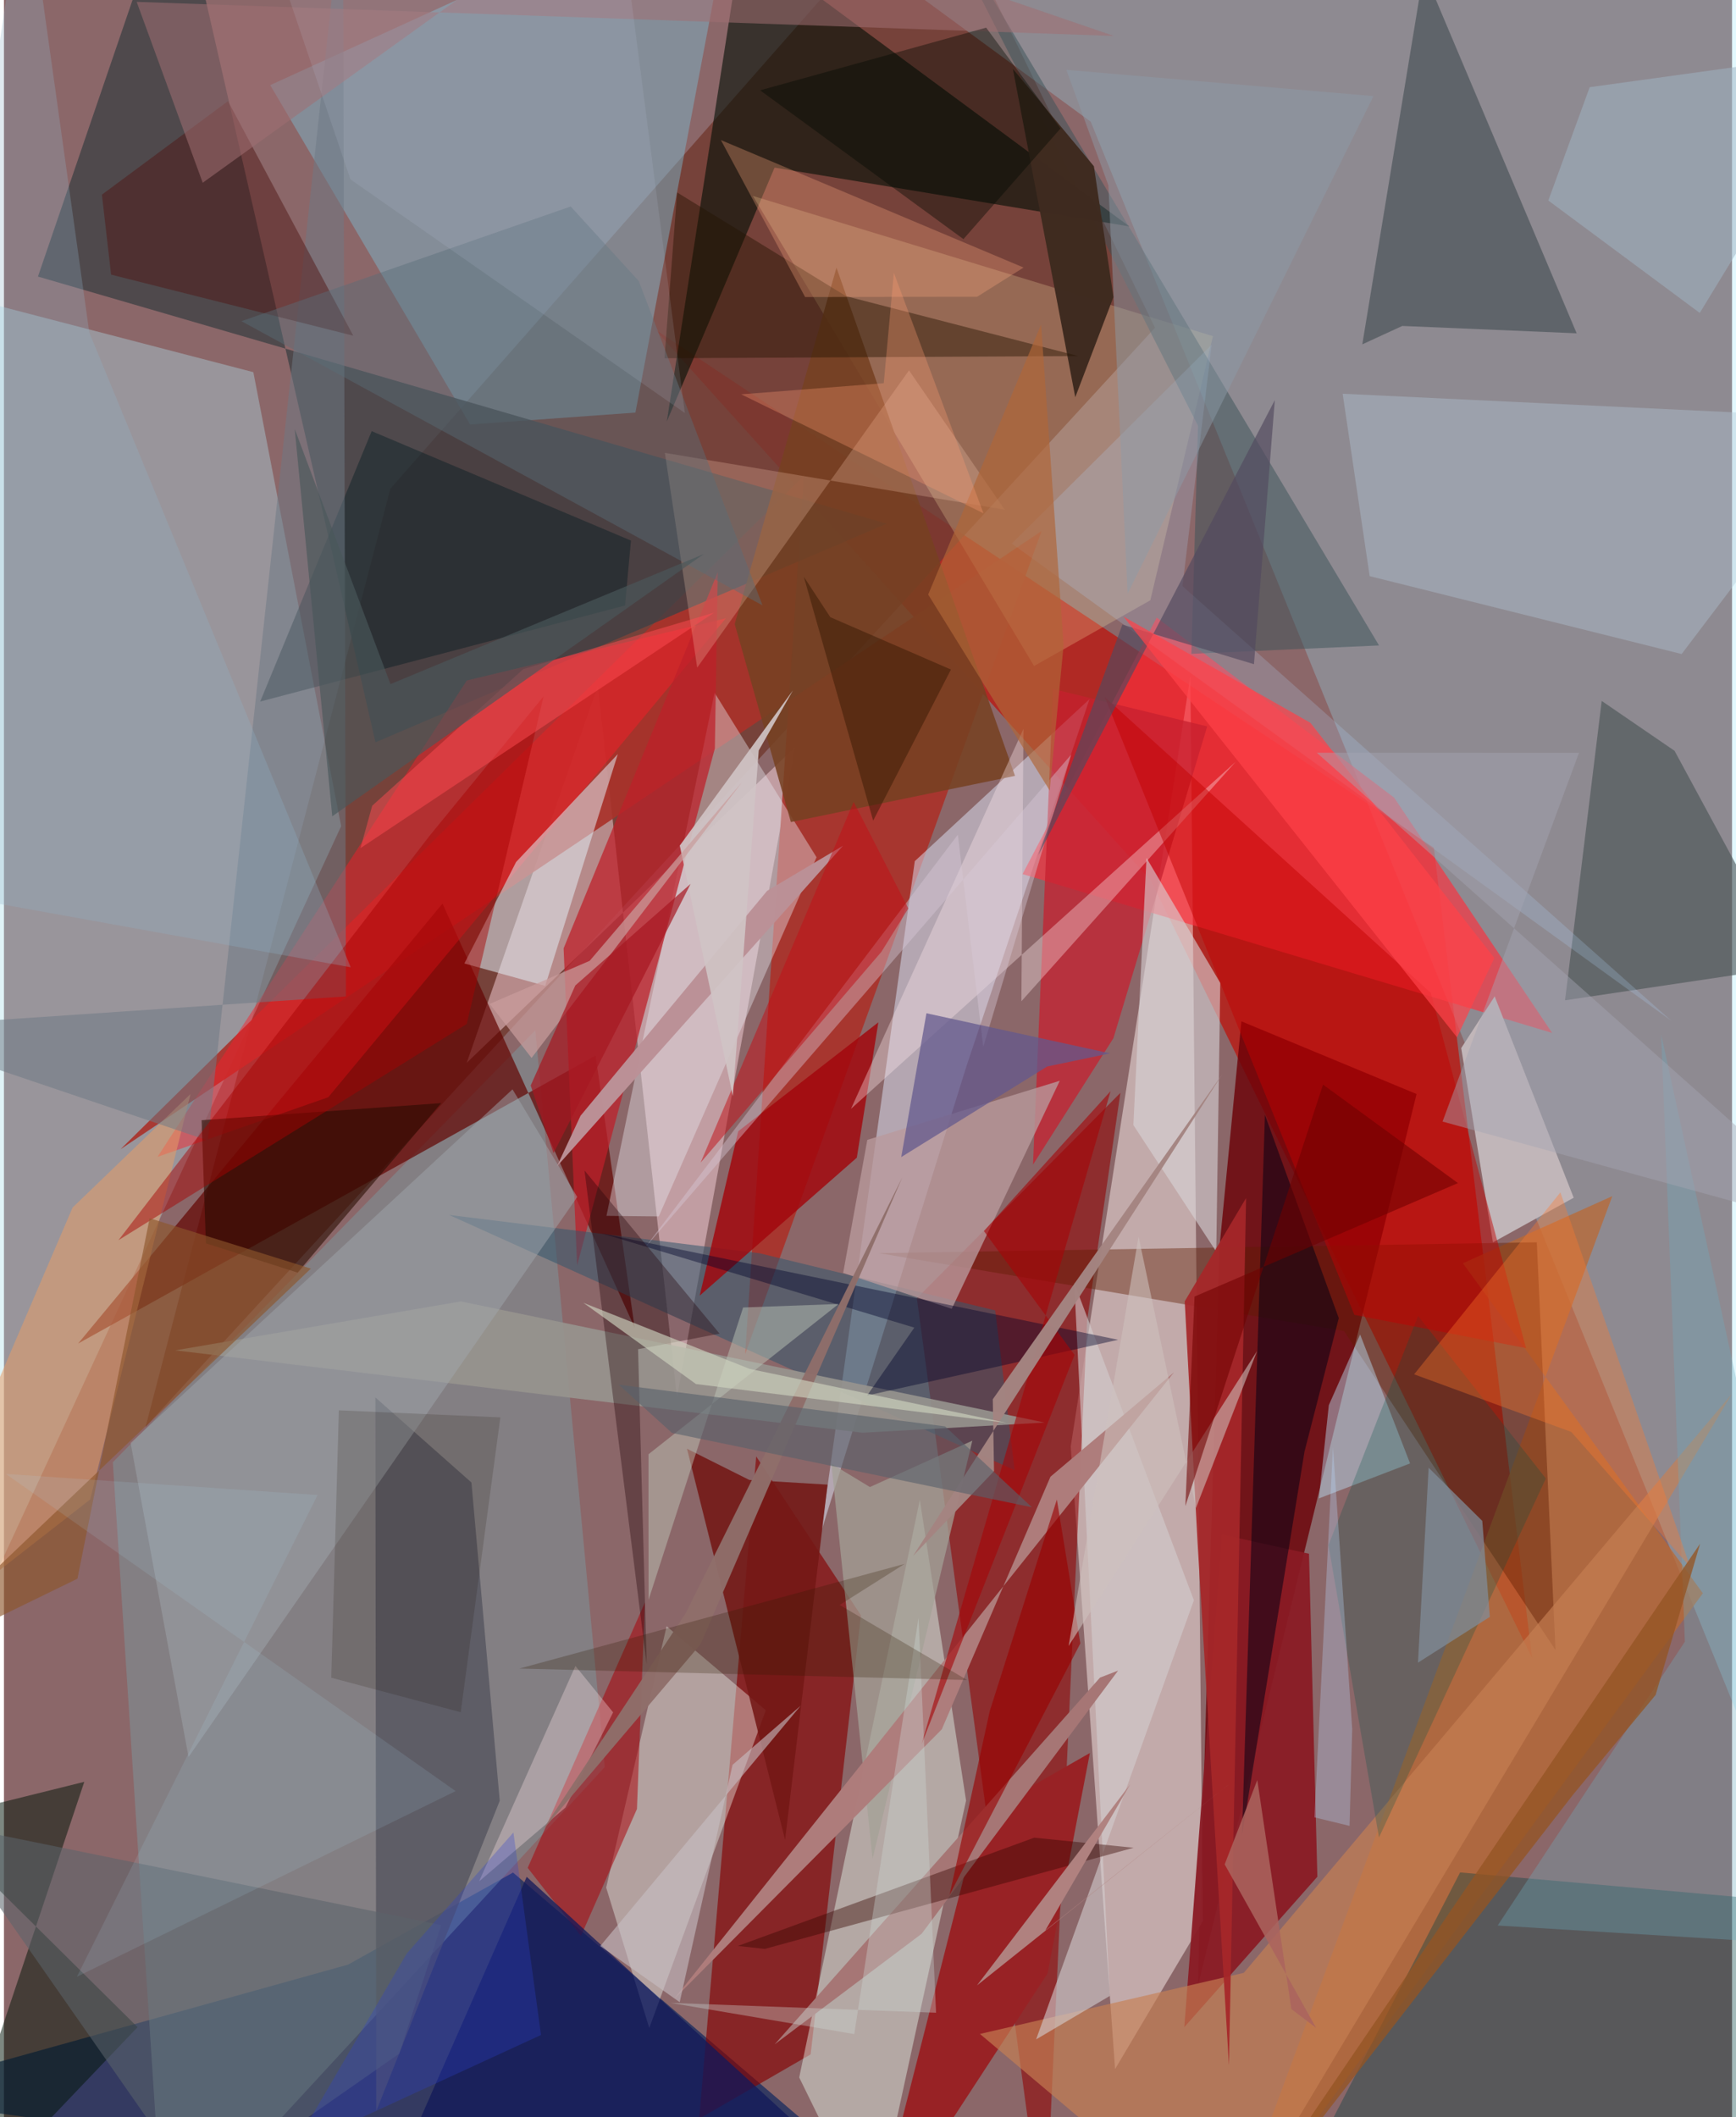 <svg xmlns="http://www.w3.org/2000/svg" width="228" height="278" viewBox="0 0 836 1024"><path fill="#8b6769" d="M0 0h836v1024H0z"/><path fill="#c20d05" fill-opacity=".682" d="M739.238 801.8L691.74 409.996 314.804 159.183l239.961 266.585z"/><path fill="#733b32" fill-opacity=".847" d="M68.509 690.143L186.93 236.37 449.356-62l107.493 220.504z"/><path fill="#96e5fd" fill-opacity=".275" d="M443.19-1.665l82.579 60.557 314.27 773.778L868.912-2.445z"/><path fill="#aee1ea" fill-opacity=".384" d="M163.117 399.606L120.647 180l-158.794-41.316L-62 886.903z"/><path fill="#6b0007" fill-opacity=".808" d="M598.635 493.982l-10.594 109.162-10.447 357.34 105.78-431.347z"/><path fill="#fff5f3" fill-opacity=".471" d="M580.01 929.151l-42.485 71.594-21.456-301.087 57.876-372.552z"/><path fill="#03205e" fill-opacity=".635" d="M246.275 905.69L457.365 1086-62 1013.863l228.453-63.64z"/><path fill="#fcd8e0" fill-opacity=".482" d="M382.661 361.405l-158.783 152.63 63.396-182.183 38.303 344.036z"/><path fill="#900205" fill-opacity=".576" d="M441.656 627.935l98.45-99.357-16.059 109.762L503.528 1086z"/><path fill="#a9322a" fill-opacity=".91" d="M358.572 654.879l28.386-424.795L56.423 555.831l445.565-299.002z"/><path fill="#dee7fb" fill-opacity=".49" d="M395.37 740.77l45.266-324.259 84.513-78.353-59.456 177.358z"/><path fill="#7eb4c8" fill-opacity=".49" d="M305.484 199.551l-79.987 5.771L128.803 41.17 354.926-62z"/><path fill="#3e4144" fill-opacity=".78" d="M16.45 133.761L83.41-62l96.324 421.01L427.02 253.3z"/><path fill="#850001" fill-opacity=".639" d="M336.315 1024.765l27.606-320.339 50.649 76.818-24.318 212.39z"/><path fill="#7b9aa0" fill-opacity=".482" d="M77.33 1086L52.673 707.249 257.048 498.32l33.602 356.327z"/><path fill="#ebfdf2" fill-opacity=".431" d="M465.439 870.862l-45.017 206.74-35.699-72.798 58.352-279.367z"/><path fill="#ff303d" fill-opacity=".659" d="M492.778 422.762l64.9-124.059 114.851 87.086 76.414 113.787z"/><path fill="#000e04" fill-opacity=".592" d="M544.455 109.522L356.863-29.065 320.675 203.83l52.127-122.76z"/><path fill="#620300" fill-opacity=".694" d="M35.887 649.815l176.266-212.798 92.951 205.08-18.891-131.566z"/><path fill="#bb6831" fill-opacity=".722" d="M778.073 578.53L590.33 1086l231.555-315.382L705.792 610.99z"/><path fill="#f4fff8" fill-opacity=".38" d="M368.565 827.188l-56.375 153.69-20.853-67.911 29.237-126.41z"/><path fill="#ffeba9" fill-opacity=".231" d="M554.581 290.337l-56.243 31.786-136.04-227.367 222.578 67.829z"/><path fill="#004140" fill-opacity=".365" d="M611.24 1086h274.14l8.855-163.603-189.799-16.77z"/><path fill="#fd1c26" fill-opacity=".451" d="M349.275 299.025L223.911 329.12 74.298 559.529l82.582-28.83z"/><path fill="#8a1b24" fill-opacity=".945" d="M635.386 907.704l-4.043-156.215-42.127-9.294-18.192 238.253z"/><path fill="#e7e6ee" fill-opacity=".408" d="M343.764 335.015l-52.285 253.058 25.307.264L393.1 414.626z"/><path fill="#be2029" fill-opacity=".733" d="M277.282 612.017l66.624-250.032 1.42-85.254-74.579 181.956z"/><path fill="#52595e" fill-opacity=".765" d="M760.835 161.21l-84.353-3.56-19.354 8.9 29.718-180.59z"/><path fill="#52525d" fill-opacity=".757" d="M179.689 675.892l.417 345.186 59.741-150.106-13.692-153.936z"/><path fill="#34576c" fill-opacity=".557" d="M365.552 606.161l-150.233-18.54 273.638 123.466-9.425-77.287z"/><path fill="#982225" d="M504.869 954.485l20.473-106.626-53.445 30.55L418.977 1086z"/><path fill="#031608" fill-opacity=".514" d="M-36.075 1086l74.942-224.195-75.196 18.66 100.964 99.998z"/><path fill="#e3f0f8" fill-opacity=".525" d="M296.976 364.716l-35.142 112.122-39.095-10.841 25.012-49.074z"/><path fill="#475154" fill-opacity=".604" d="M864.64 467.503l-109.43 16.305 17.737-144.788 35.24 24.125z"/><path fill="#c6202e" fill-opacity=".737" d="M507.53 333.271l74.565 18.06-45.357 150.785-38.913 61.183z"/><path fill="#a2060b" fill-opacity=".816" d="M336.588 626.645l18.62-79.486 67.8-52.695-10.415 65.462z"/><path fill="#5f1b00" fill-opacity=".412" d="M741.542 600.863l9.045 197.185L648.31 643.78l-225.02-37.667z"/><path fill="#d9d5d9" fill-opacity=".592" d="M586.478 605.407l1.94-129.997-35.689-60.47-6.354 129.209z"/><path fill="#c1b6b9" fill-opacity=".992" d="M704.981 506.933l16.186-25.026 38.226 97.39-39.07 21.591z"/><path fill="#764122" fill-opacity=".867" d="M380.688 397.603l-27.167-95.76 49.232-172.38 86.373 245.799z"/><path fill="#c67f53" fill-opacity=".655" d="M472.16 983.743l127.643-29.55L835.93 674.145 590.697 1083.71z"/><path fill="#97948f" fill-opacity=".898" d="M415.324 692.967L82.866 653.124l138.149-23.675 282.528 58.595z"/><path fill="#e69d67" fill-opacity=".537" d="M33.203 584.047L-62 806.103l103.71-80.84 48.536-196.122z"/><path fill="#395258" fill-opacity=".494" d="M665.224 312.182L441.623-62l136.03 267.924-3.213 110.298z"/><path fill="#b2c7d6" fill-opacity=".388" d="M811.611 316.331l-150.918-37.67-13.071-88.215L898 202.34z"/><path fill="#aa030b" fill-opacity=".529" d="M253.36 903.415l56.703-128.308-3.834 99.827-27.096 61.429z"/><path fill="#020013" fill-opacity=".525" d="M598.905 888l30.267-185.94 16.58-64.52-35.73-98.317z"/><path fill="#ffe9ec" fill-opacity=".353" d="M492.202 484.28l103.6-115.765-186.046 167.808 83.449-183.82z"/><path fill="#741816" fill-opacity=".882" d="M398.417 718.07l-37.867-2.284-30.12-15.07 47.461 189.188z"/><path fill="#a1a8ae" fill-opacity=".486" d="M277.338 578.927l-31.316-52.057L61.28 697.887l28.015 151.89z"/><path fill="#b9dff7" fill-opacity=".447" d="M640.934 679.636l-4.803 45.094 44.11-16.926-24.164-62.367z"/><path fill="#001b1e" fill-opacity=".4" d="M177.896 208.539l125.434 52.914-2.868 31.404-176.5 46.456z"/><path fill="#ffd3bb" fill-opacity=".239" d="M319.723 219.02l164.434 27.518-46.315-67.41-102.473 143.765z"/><path fill="#b89a9d" fill-opacity=".78" d="M405.984 615.665l11.683-64.353 93.1-28.572-52.253 110.295z"/><path fill="#6e7a85" fill-opacity=".522" d="M164.024-50.93l-65.4 602.552L-62 497.302l227.459-15.374z"/><path fill="#a62729" fill-opacity=".929" d="M577.448 746.422l15.169 252.495 8.3-419.473-29.695 49.971z"/><path fill="#005044" fill-opacity=".251" d="M665.203 888.721l80.716-173.619-61.818-78.698-43.347 110.91z"/><path fill="#d4cecf" fill-opacity=".592" d="M575.655 773.997l-57.897-153.553 17.25 344.9-35.684 21.036z"/><path fill="#d8cad8" fill-opacity=".408" d="M310.172 603.38l151.289-199.674 12.29 102.671 42.56-141.408z"/><path fill="#3f2b20" fill-opacity=".992" d="M536.748 143.664l-18.479 48.45L488.083 33.31l39.185 47.084z"/><path fill="#12195a" fill-opacity=".749" d="M434.173 1073.711L252.882 907.758 174.488 1086l135.176-9.78z"/><path fill="#a4a196" fill-opacity=".733" d="M468.47 696.814l-49.549 22.417-18.65-11.301 19.937 191.15z"/><path fill="#c20000" fill-opacity=".475" d="M736.327 652.056l-46.073-171.859-157.73-143.09 120.77 298.835z"/><path fill="#290b00" fill-opacity=".576" d="M211.51 533.538l-69.439 81.981-44.38-14.163-2.072-59.548z"/><path fill="#6dabbf" fill-opacity=".333" d="M813.172 794.022l-11.468-293.7L898 942.058 722.62 931.31z"/><path fill="#ae7d7c" fill-opacity=".996" d="M324.108 966.948l129.587-130.532 52.58-122.194 59.747-50.463z"/><path fill="#b2d6fd" fill-opacity=".216" d="M584.256 166.718l-96.705 96.2 319.071 230.79-236.497-210.207z"/><path fill="#63598d" fill-opacity=".737" d="M434.079 559.642l70.584-43.81 30.455-6.353-88.846-19.402z"/><path fill="#241300" fill-opacity=".435" d="M407.407 143.253l112.32 28.96-200.182 1.058 6.115-80.188z"/><path fill="#ff7a2c" fill-opacity=".349" d="M752.96 576.697l62.815 181.202-57.54-65.314-76.031-27.867z"/><path fill="#511513" fill-opacity=".478" d="M51.832 132.828l117.164 29.554L108.39 48.921l-61.004 45.23z"/><path fill="#00032a" fill-opacity=".416" d="M440.416 642.124l-151.429-45.632 250.027 51.514-121.431 26.951z"/><path fill="#a70000" fill-opacity=".467" d="M261.053 336.81l-55.144 67.418-150.51 195.601 168.475-104.572z"/><path fill="#a67675" d="M443.95 935.298l-71.119 53.49 157.421-177.4 8.742-3.376z"/><path fill="#586e79" fill-opacity=".443" d="M114.887 155.343l159.282-55.47 32.936 36.067 59.862 156.858z"/><path fill="#f8a87c" fill-opacity=".314" d="M470.793 143.531l-83.216.148-40.73-75.92 146.416 61.646z"/><path fill="#5b636b" fill-opacity=".557" d="M211.536 931.071l-20.268 62.168-96.793 67.503L-30.52 881.759z"/><path fill="#a06f73" fill-opacity=".545" d="M305.344-62l231.6 79.39L64.206.9 96.15 88.39z"/><path fill="#524a5e" fill-opacity=".659" d="M614.814 193.49l-10.091 127.76-63.663-19.179-40.7 111.596z"/><path fill="#90b4c8" fill-opacity=".282" d="M-62 426.384l229.753 41.463L41.281 160.816 10.116-62z"/><path fill="#210107" fill-opacity=".349" d="M306.761 652.564l4.173 152.435-30.075-238.87 65.334 78.912z"/><path fill="#360600" fill-opacity=".412" d="M498.406 888.817l48.07 4.88-178.388 48.927-13.03-1.443z"/><path fill="#bfc7b9" fill-opacity=".471" d="M357.582 632.393l46.209-1.706-91.986 72.684.044 70.4z"/><path fill="#ffe8eb" fill-opacity=".322" d="M229.842 909.964l46.62-104.198 18.233 22.434-23.033 46.022z"/><path fill="#906e6a" fill-opacity=".961" d="M329.824 780.203l104.738-210.684-97.634 225.819-76.81 90.466z"/><path fill="#b08280" fill-opacity=".996" d="M544.828 863.026l-41.048 70.648 89.816-71.48-122.878 98.078z"/><path fill="#8d552b" fill-opacity=".635" d="M148.485 613.57L70.48 589.216 35.544 763.569l-90.747 44.233z"/><path fill="#a50407" fill-opacity=".604" d="M443.914 843.615l74.002-188.295-43.848-59.902 61.292-67.664z"/><path fill="#b06638" fill-opacity=".671" d="M447.115 287.56l58.784 94.788 6.725-70.259-10.889-155.102z"/><path fill="#9a0000" fill-opacity=".62" d="M457.461 916.478l63.267-121.615-11.363-69.599-32.458 102.294z"/><path fill="#a1b4c3" fill-opacity=".518" d="M747.12 96.988l73.26 54.37L898 24.076 767.135 42.17z"/><path fill="#818c98" fill-opacity=".741" d="M718.822 782.032l-3.65-46.434-25.951-25.705-5.156 94.278z"/><path fill="#bb9197" fill-opacity=".988" d="M405.906 409.05L267.504 564.143l11.438-24.506 90.246-108.76z"/><path fill="#935423" fill-opacity=".773" d="M759.075 868.031L589.915 1086l230.642-339.389-21.515 73.16z"/><path fill="#020a01" fill-opacity=".388" d="M475.154 13.373L365.81 43.68l98.361 71.983 46.947-53.53z"/><path fill="#ff4c52" fill-opacity=".498" d="M343.552 296.315L172.475 410.216l5.673-20.509 73.103-66.096z"/><path fill="#ff4149" fill-opacity=".706" d="M541.555 298.188l90.496 51.425 88.962 113.74-18.066 38.375z"/><path fill="#a48481" fill-opacity=".976" d="M478.976 711.51l-39.167 41.038 149.678-233.105-111.12 157.335z"/><path fill="#d0d4c0" fill-opacity=".631" d="M280.325 630.136l80.412 31.944 124.502 26.137-150.453-18.803z"/><path fill="#2b42d1" fill-opacity=".286" d="M194.842 944.86l51.623-58.57 13.353 97.96-120.327 55.367z"/><path fill="#c8bfc4" fill-opacity=".592" d="M385.425 824.996l-96.952 116.24 38.432 27.145 25.562-114.788z"/><path fill="#c10f17" fill-opacity=".506" d="M337.035 562.303l74.036-174.46 26.426 51.553-13.033 20.996z"/><path fill="#cdc1be" fill-opacity=".569" d="M576.636 729.388l29.588-75.943-91.193 142.696 33.87-198.013z"/><path fill="#cdd9d6" fill-opacity=".357" d="M411.35 983.813l31.093-201.307 8.475 190.98-128.466-4.763z"/><path fill="#59616a" fill-opacity=".612" d="M497.3 729.012l-42.008-39.129-157.887-20.167 25.762 23.348z"/><path fill="#d0c4c5" fill-opacity=".914" d="M352.606 530.146l12.538-167.178 16.533-29.05-54.74 75.068z"/><path fill="#4a585b" fill-opacity=".655" d="M140.662 207.498l46.32 123.387 151.554-62.896L158.821 394.81z"/><path fill="#ca9c9d" fill-opacity=".71" d="M283.343 464.727L357.2 378.11 255.236 511.69l-20.266-26.13z"/><path fill="#1e0d00" fill-opacity=".161" d="M162.018 682.123l-3.672 129.322 62.624 16.694 19.173-142.608z"/><path fill="#8c9ca9" fill-opacity=".471" d="M534.284 89.665l-20.33-55.882 148.583 12.705-118.935 240.644z"/><path fill="#a5a5b3" fill-opacity=".443" d="M635.1 364.062L898 597.975l-202.047-55.517 66.002-178.348z"/><path fill="#bbdbff" fill-opacity=".306" d="M650.963 883.112l-17.001-4.125 8.965-179.132 9.314 136.438z"/><path fill="#2c1b00" fill-opacity=".251" d="M435.756 756.379L249.331 807.02l216.62 5.55-61.66-36.306z"/><path fill="#2f1600" fill-opacity=".447" d="M458.123 323.831l-37.62 73.089-33.552-117.967 12.814 19.556z"/><path fill="#6e0101" fill-opacity=".573" d="M575.97 627.1l-4.446 101.344 66.601-203.864 65.27 47.637z"/><path fill="#a71721" fill-opacity=".702" d="M254.814 525.025l11.062 32.727L332.185 427.5l-55.78 49.139z"/><path fill="#ab635e" fill-opacity=".867" d="M622.807 971.7l-16.476-110.742-15.784 40.773 44.26 79.097z"/><path fill="#b0d9f3" fill-opacity=".129" d="M35.278 956.095l116.42-233.012L.944 712.905l217.562 153.388z"/><path fill="#c1cbdc" fill-opacity=".141" d="M295.956-58.298l-164.409 38.53 36.064 106.512 161.79 113.015z"/><path fill="#fd9a73" fill-opacity=".318" d="M473.863 248.268l-43.355-116.326-4.877 53.402-68.983 5.373z"/></svg>